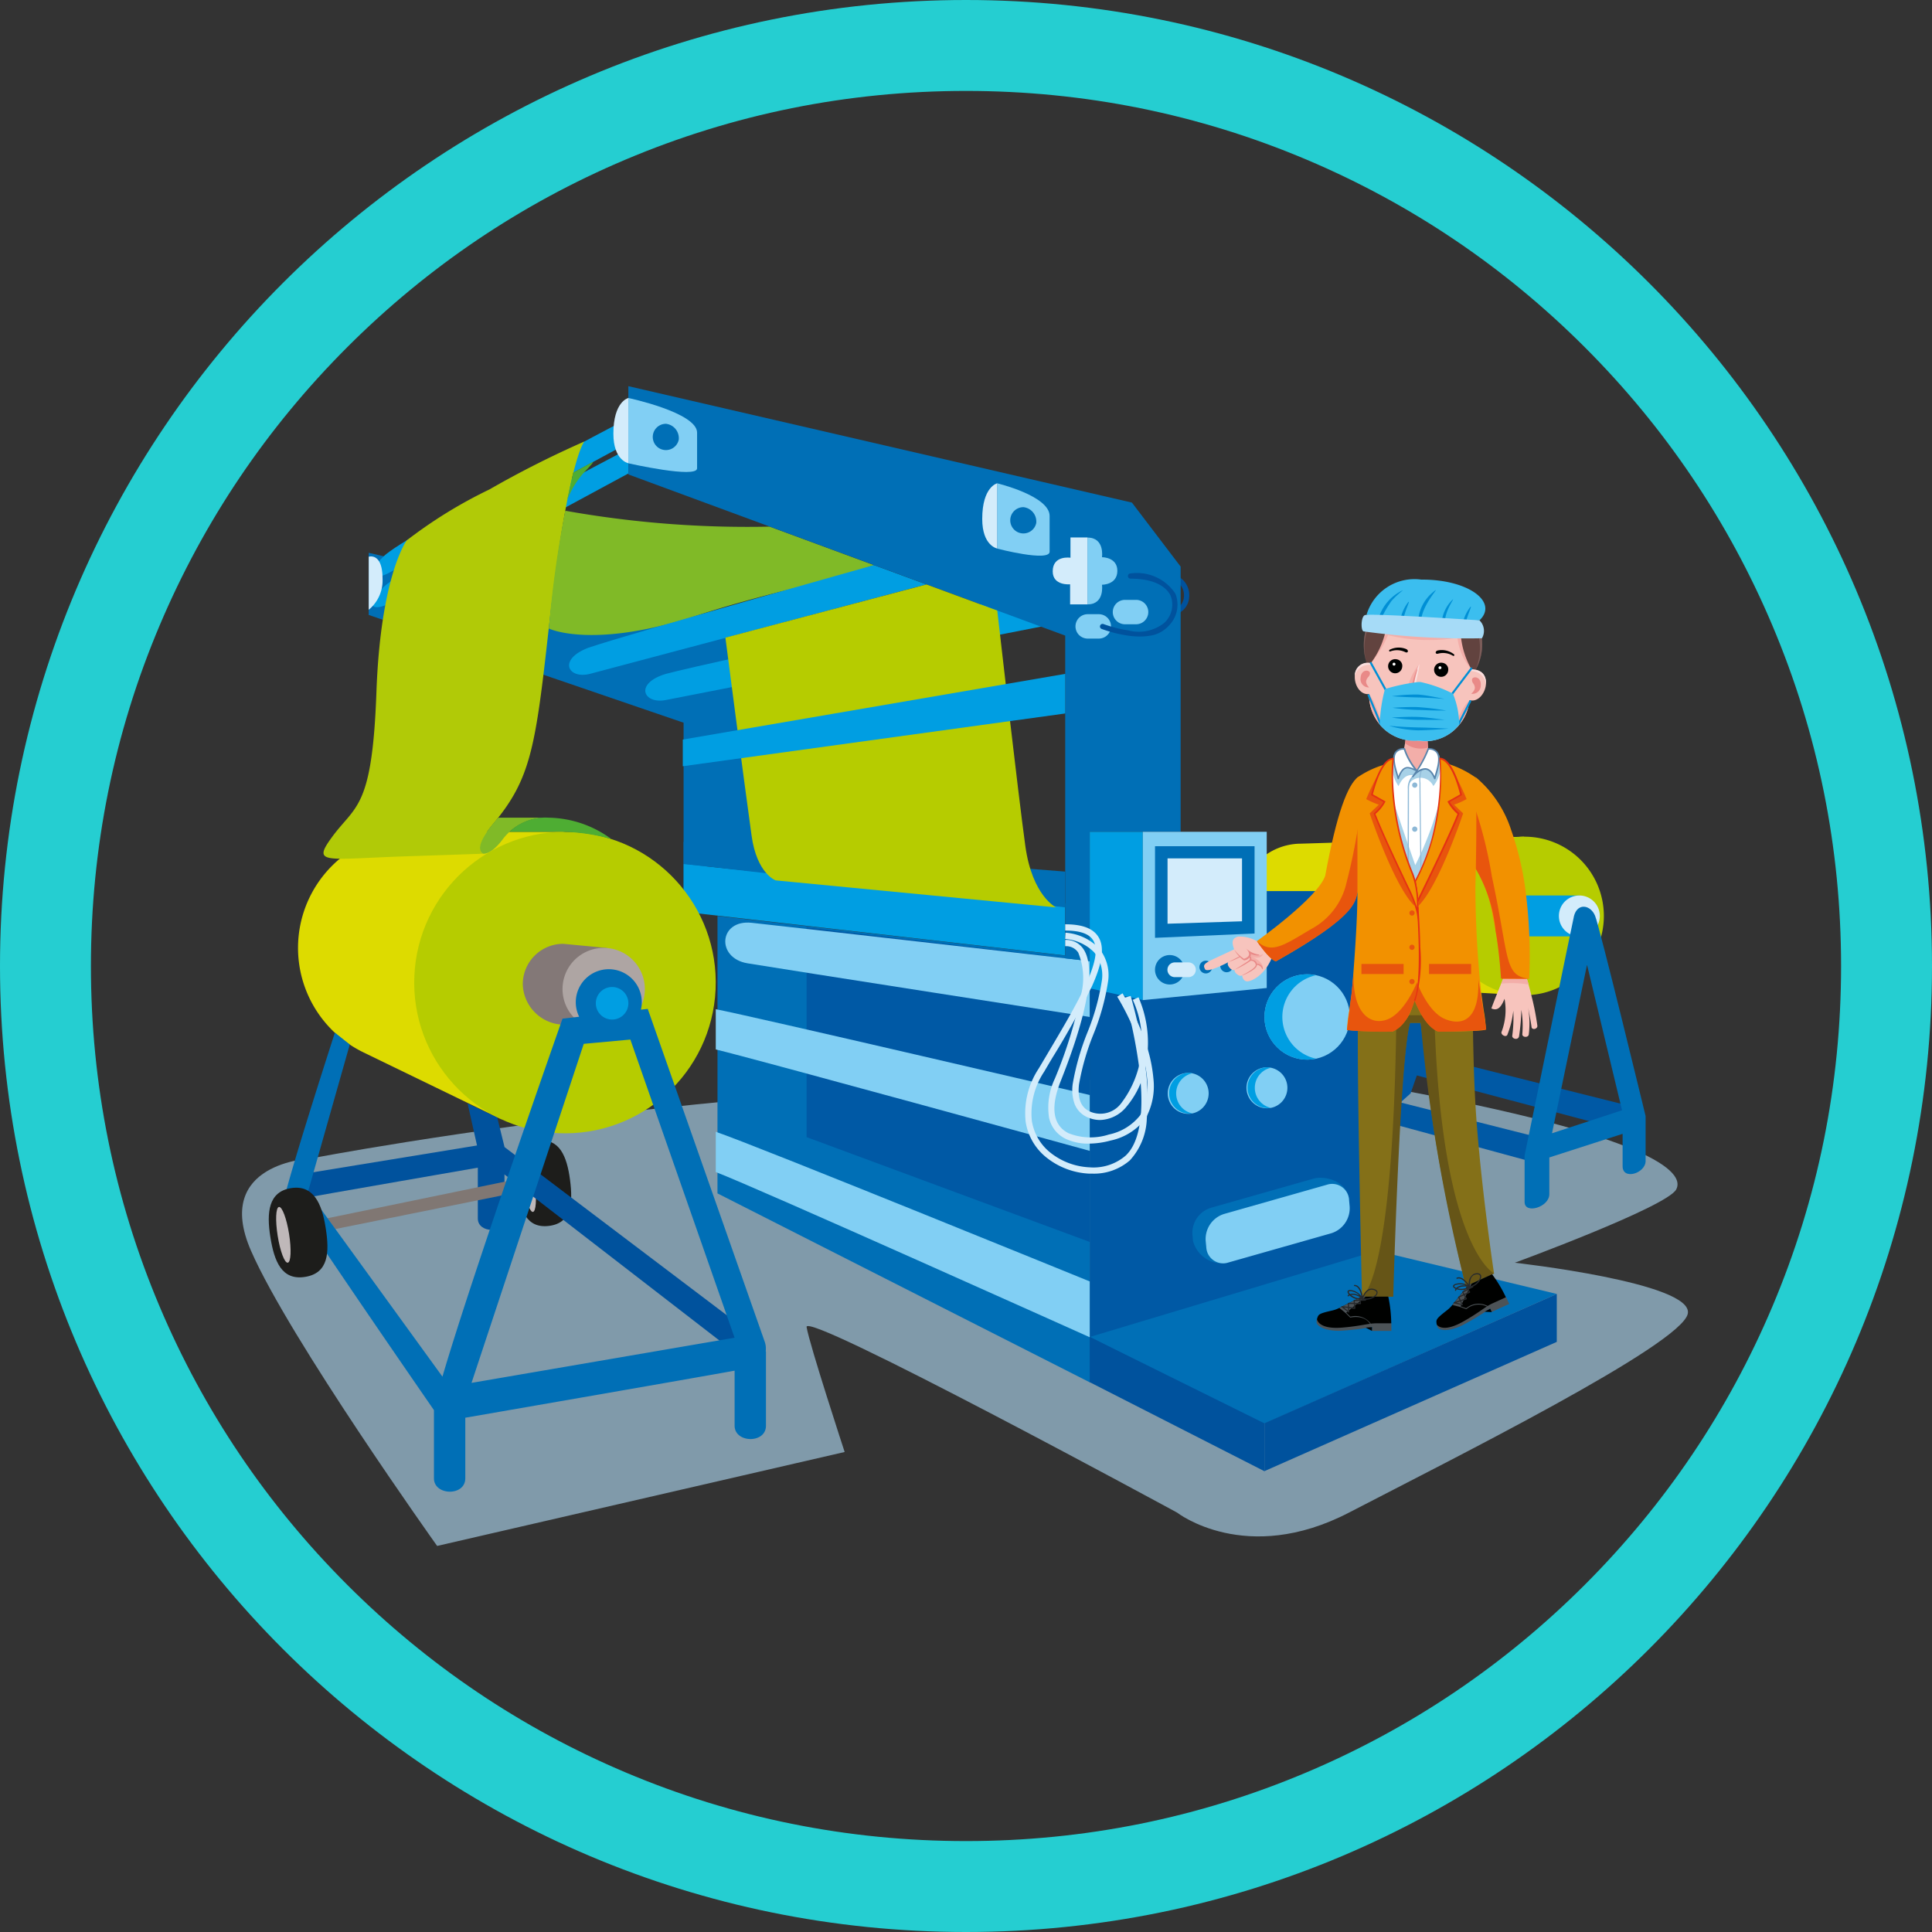 <svg xmlns="http://www.w3.org/2000/svg" xmlns:xlink="http://www.w3.org/1999/xlink" width="85" height="85" viewBox="0 0 85 85">
  <rect x="0" y="0" width="85" height="85" fill="#333333" stroke="none"/>
  <defs>
    <clipPath id="clip-path">
      <path id="Trazado_107670" data-name="Trazado 107670" d="M5217.439,2357.676a.028.028,0,0,1-.017,0l-.361-.086a.027.027,0,0,1-.02-.024.026.026,0,0,1,.018-.025l.247-.08-.064-.131a.024.024,0,0,1,0-.02.026.026,0,0,1,.014-.014l.213-.1-.049-.087a.024.024,0,0,1,0-.02.023.023,0,0,1,.012-.015l.2-.107-.044-.068a.029.029,0,0,1,0-.025.027.027,0,0,1,.021-.014l.274-.021a.025.025,0,0,1,.026.018.026.026,0,0,1-.013.03l-.189.1.062.1a.025.025,0,0,1,0,.021.03.03,0,0,1-.014.016l-.217.1.086.153a.027.027,0,0,1,0,.007.026.026,0,0,1-.013.034h0l-.235.077.07.144,0,.006a.026.026,0,0,1-.013.034Zm-.278-.114.22.053-.052-.107Zm.194-.117.213-.07-.075-.135-.194.089Zm.121-.338.038.068.194-.089-.048-.075Zm.179-.2.023.036.083-.044Z" transform="translate(-5217.042 -2356.838)" fill="#272a2d"/>
    </clipPath>
    <clipPath id="clip-path-2">
      <path id="Trazado_107679" data-name="Trazado 107679" d="M5200.867,2359.116a.024.024,0,0,1-.015-.006l-.291-.231a.026.026,0,0,1,.019-.046l.257.03,0-.146a.027.027,0,0,1,.008-.019.025.025,0,0,1,.019-.008h.234l-.008-.1a.026.026,0,0,1,.007-.019.025.025,0,0,1,.018-.009l.229-.012-.011-.081a.025.025,0,0,1,.01-.024.026.026,0,0,1,.025,0l.256.1a.026.026,0,0,1,.017.028.027.027,0,0,1-.024.022l-.214.011.016.114a.022.022,0,0,1-.006.02.025.025,0,0,1-.02.009h-.238l.014.175a.021.021,0,0,1,0,.008.026.026,0,0,1-.025.026h0l-.247-.029,0,.161v.007a.027.027,0,0,1-.026.026Zm-.2-.22.177.14,0-.12Zm.225-.026.223.027-.012-.154h-.214Zm.252-.257.006.078h.214l-.012-.089Zm.246-.107.006.042.095,0Z" transform="translate(-5200.551 -2358.441)" fill="#272a2d"/>
    </clipPath>
  </defs>
  <g id="Grupo_1052718" data-name="Grupo 1052718" transform="translate(-1210 -3684)">
    <g id="Grupo_1043289" data-name="Grupo 1043289" transform="translate(1220.649 3700.992)">
      <path id="Trazado_107551" data-name="Trazado 107551" d="M5042.167,2329.954s-4.334.175-2.634,4.062,8.188,12.985,8.188,12.985l17.929-4.133s-1.552-4.737-1.674-5.495,16.3,8.161,16.3,8.161,3.02,2.357,7.563,0,14.63-7.39,14.906-8.752-7.611-2.241-7.611-2.241,6.678-2.45,7.1-3.222-1.146-2.381-12.637-4.473C5066.941,2325.135,5042.167,2329.954,5042.167,2329.954Z" transform="translate(-5039.138 -2295.978)" fill="#809aaa"/>
      <path id="Trazado_107552" data-name="Trazado 107552" d="M5219.89,2326.174l-10.133-2.687.736-.812,9.707,2.432Z" transform="translate(-5158.637 -2293.314)" fill="#0059a5"/>
      <path id="Trazado_107553" data-name="Trazado 107553" d="M5210.194,2331.672l-7.658-2.084.736-.812,7.231,1.829Z" transform="translate(-5153.58 -2297.587)" fill="#0059a5"/>
      <path id="Trazado_107554" data-name="Trazado 107554" d="M5188.633,2297.278c-2.788-.606-2.955-1.749-2.955-3.458a2.686,2.686,0,0,1,2.686-2.686l9.836-.308s-2.814.6-3.044,3.18,2.692,3.777,2.692,3.777Z" transform="translate(-5141.772 -2271.008)" fill="#dddb00"/>
      <path id="Trazado_107555" data-name="Trazado 107555" d="M5222.807,2294.314a3.487,3.487,0,1,1-3.487-3.487A3.487,3.487,0,0,1,5222.807,2294.314Z" transform="translate(-5162.893 -2271.008)" fill="#b6cc00"/>
      <path id="Trazado_107556" data-name="Trazado 107556" d="M5225.653,2301.264a.9.9,0,0,1,0-1.8h2.326v1.8Z" transform="translate(-5169.141 -2277.059)" fill="#009ee2"/>
      <g id="Grupo_70592" data-name="Grupo 70592" transform="translate(1.175 0)">
        <path id="Trazado_107557" data-name="Trazado 107557" d="M5163.61,2320.427l12.662-3.968v-7.435l1.457-1.308,1.026-2.951v-5.949H5163.61Z" transform="translate(-5127.492 -2276.604)" fill="#0059a5"/>
        <path id="Trazado_107558" data-name="Trazado 107558" d="M5125.328,2322.984l-16.377-8.312v-12.206l16.377,1.865Z" transform="translate(-5089.209 -2279.16)" fill="#006fb6"/>
        <path id="Trazado_107559" data-name="Trazado 107559" d="M5134.494,2317.987l-12.456-4.612v-9.227l12.456,1.484Z" transform="translate(-5098.375 -2280.338)" fill="#0059a5"/>
        <path id="Trazado_107560" data-name="Trazado 107560" d="M5126.13,2307.594s-13.488-2.1-15.052-2.36c-1.4-.23-1.265-1.935.177-1.783s14.876,1.686,14.876,1.686Z" transform="translate(-5090.012 -2279.844)" fill="#81cff4"/>
        <path id="Trazado_107561" data-name="Trazado 107561" d="M5108.7,2316.161v1.771c1.6.378,16.452,4.461,16.452,4.461v-2.457S5110.217,2316.449,5108.7,2316.161Z" transform="translate(-5089.033 -2288.752)" fill="#81cff4"/>
        <path id="Trazado_107562" data-name="Trazado 107562" d="M5108.7,2334.161v1.772c1.72.647,16.452,7.267,16.452,7.267v-2.456S5110.36,2334.717,5108.7,2334.161Z" transform="translate(-5089.033 -2301.359)" fill="#81cff4"/>
        <path id="Trazado_107563" data-name="Trazado 107563" d="M5073.34,2252.749l-15.6-3.606v2.734l13.854,4.741v7.34l.436-1.013h2.814v-8.215Z" transform="translate(-5053.343 -2241.814)" fill="#006fb6"/>
        <path id="Trazado_107564" data-name="Trazado 107564" d="M5069.515,2229.385s-9.781,5.121-10.762,6.071-.356,1.08.3.693,10.465-5.682,10.465-5.682Z" transform="translate(-5053.694 -2227.976)" fill="#009ee2"/>
        <path id="Trazado_107565" data-name="Trazado 107565" d="M5069.515,2233.88s-9.781,5.12-10.762,6.071-.356,1.08.3.693,10.465-5.683,10.465-5.683Z" transform="translate(-5053.694 -2231.124)" fill="#009ee2"/>
        <path id="Trazado_107566" data-name="Trazado 107566" d="M5120.771,2298.868v-2.288l-16.788-1.734v2.1Z" transform="translate(-5085.73 -2273.824)" fill="#009ee2"/>
        <path id="Trazado_107567" data-name="Trazado 107567" d="M5120.771,2294.469v-1.575l-16.788-1.308v.965Z" transform="translate(-5085.73 -2271.54)" fill="#006fb6"/>
        <path id="Trazado_107568" data-name="Trazado 107568" d="M5073.759,2336.847v2.912c0,.652,1.173.678,1.173,0s0-2.2,0-2.2l-.007-.852Z" transform="translate(-5064.561 -2303.142)" fill="#00529d"/>
        <path id="Trazado_107569" data-name="Trazado 107569" d="M5052.022,2343.386l8.43-1.7-.594-.462-8.181,1.687Z" transform="translate(-5049.096 -2306.305)" fill="#807773"/>
        <g id="Grupo_70578" data-name="Grupo 70578" transform="translate(10.872 33.186)">
          <path id="Trazado_107570" data-name="Trazado 107570" d="M5081.73,2337.175c.135,1.034.063,1.9-.923,2.024s-1.278-.686-1.413-1.719-.026-1.9.924-2.025S5081.595,2336.141,5081.73,2337.175Z" transform="translate(-5079.347 -2335.443)" fill="#1d1d1b"/>
          <path id="Trazado_107571" data-name="Trazado 107571" d="M5080.915,2339.222c.085.649.046,1.19-.087,1.207s-.309-.495-.394-1.144-.045-1.189.087-1.207S5080.83,2338.573,5080.915,2339.222Z" transform="translate(-5080.077 -2337.288)" fill="#bfb8b9"/>
        </g>
        <path id="Trazado_107572" data-name="Trazado 107572" d="M5067.393,2340.363l-.487,1.008-11.176-8.634s-8.152,1.417-8.207,1.435l-.423-1,7.953-1.3-.413-1.844,1.3.6.324,1.315Z" transform="translate(-5045.89 -2298.468)" fill="#00529d"/>
        <path id="Trazado_107573" data-name="Trazado 107573" d="M5050.193,2299.789a5.109,5.109,0,0,1,2.284-9.68h6.634s-5.354,1.134-5.791,6.049,3.1,6.651,3.1,6.651Z" transform="translate(-5046.078 -2270.506)" fill="#dddb00"/>
        <circle id="Elipse_4484" data-name="Elipse 4484" cx="6.633" cy="6.633" r="6.633" transform="translate(6.106 32.562) rotate(-87.403)" fill="#b6cc00"/>
        <path id="Trazado_107574" data-name="Trazado 107574" d="M5084.048,2306.739l-1.9-.18a1.779,1.779,0,0,0-1.779,1.779,1.833,1.833,0,0,0,1.779,1.779l1.777.243s.894-.081.894-1.7C5084.822,2306.833,5084.048,2306.739,5084.048,2306.739Z" transform="translate(-5069.193 -2282.027)" fill="#837877"/>
        <path id="Trazado_107575" data-name="Trazado 107575" d="M5089.82,2308.971a1.811,1.811,0,1,1-1.811-1.811A1.811,1.811,0,0,1,5089.82,2308.971Z" transform="translate(-5073.273 -2282.448)" fill="#aea5a3"/>
        <path id="Trazado_107576" data-name="Trazado 107576" d="M5066.717,2327.112a.912.912,0,0,0-.04-.42l-5.149-14.651-.3.034a1.435,1.435,0,0,0,.038-.326,1.452,1.452,0,1,0-2.756.637l-.731.083s-4,11.349-5.283,15.752l-5.91-8.15,1.833-6.464-.655-.521s-1.56,4.808-2.142,6.953c.123.429,6.5,9.655,6.5,9.655v3c0,.767,1.379.8,1.379,0v-2.666s9.476-1.641,11.849-2.07v2.421c0,.766,1.379.8,1.379,0v-3.273Zm-12.942,1.383,4.938-14.916,2.05-.189,4.585,13.118Z" transform="translate(-5044.854 -2284.646)" fill="#006fb6"/>
        <g id="Grupo_70579" data-name="Grupo 70579" transform="translate(0 35.262)">
          <path id="Trazado_107577" data-name="Trazado 107577" d="M5045.566,2344.15c.172,1.078.122,1.982-.907,2.146s-1.358-.68-1.529-1.759-.083-1.988.909-2.146S5045.4,2343.072,5045.566,2344.15Z" transform="translate(-5043.06 -2342.372)" fill="#1d1d1b"/>
          <path id="Trazado_107578" data-name="Trazado 107578" d="M5044.717,2346.386c.107.677.083,1.244-.057,1.266s-.338-.509-.445-1.186-.082-1.244.057-1.266S5044.609,2345.709,5044.717,2346.386Z" transform="translate(-5043.823 -2344.353)" fill="#bfb8b9"/>
        </g>
        <path id="Trazado_107579" data-name="Trazado 107579" d="M5092.518,2313.619a.716.716,0,1,1-.716-.716A.716.716,0,0,1,5092.518,2313.619Z" transform="translate(-5076.696 -2286.471)" fill="#009ee2"/>
        <path id="Trazado_107580" data-name="Trazado 107580" d="M5062.576,2232.8a43.9,43.9,0,0,0-4.184,2.113,20.49,20.49,0,0,0-3.632,2.239s-1.149,1.531-1.333,6.681-.914,4.953-1.946,6.36c-.909,1.238-.331.975,3.233.858s3.4-.117,3.4-.117-.473-.207.458-1.32c1.643-1.965,1.855-3.357,2.436-8.586C5061.841,2233.581,5062.576,2232.8,5062.576,2232.8Z" transform="translate(-5048.69 -2230.368)" fill="#b1ca07"/>
        <path id="Trazado_107581" data-name="Trazado 107581" d="M5074.212,2289.621s.343.071.872-.642a2.4,2.4,0,0,1,2-.943h-2.2S5073.685,2289.3,5074.212,2289.621Z" transform="translate(-5064.784 -2269.054)" fill="#80ba27"/>
        <path id="Trazado_107582" data-name="Trazado 107582" d="M5080.11,2288.035a4.772,4.772,0,0,1,2.774.941,8.7,8.7,0,0,0-2.611-.32H5078.4A2.3,2.3,0,0,1,5080.11,2288.035Z" transform="translate(-5067.81 -2269.053)" fill="#4ead33"/>
        <g id="Grupo_70580" data-name="Grupo 70580" transform="translate(36.119 38.037)">
          <path id="Trazado_107583" data-name="Trazado 107583" d="M5163.61,2355.427l12.627-3.793,7.923,1.9-12.963,5.752Z" transform="translate(-5163.61 -2351.634)" fill="#006fb6"/>
          <path id="Trazado_107584" data-name="Trazado 107584" d="M5171.3,2370.2l-7.688-3.918v-1.994l7.688,3.806Z" transform="translate(-5163.61 -2360.5)" fill="#00529d"/>
          <path id="Trazado_107585" data-name="Trazado 107585" d="M5202.132,2360.089l-12.861,5.686v-2.106l12.861-5.686Z" transform="translate(-5181.583 -2356.081)" fill="#00529d"/>
        </g>
        <path id="Trazado_107586" data-name="Trazado 107586" d="M5170.435,2253.1a3.987,3.987,0,0,1-.686-.059.115.115,0,0,1,.042-.226h0a2.619,2.619,0,0,0,1.645-.189.619.619,0,0,0,.25-.469.713.713,0,0,0-.2-.569,2.183,2.183,0,0,0-1.084-.533,4.917,4.917,0,0,0-1.062-.137.115.115,0,1,1,0-.23,5.193,5.193,0,0,1,1.116.144,2.368,2.368,0,0,1,1.2.6.944.944,0,0,1,.261.743.852.852,0,0,1-.339.633A1.94,1.94,0,0,1,5170.435,2253.1Z" transform="translate(-5131.422 -2242.896)" fill="#00529d"/>
        <path id="Trazado_107587" data-name="Trazado 107587" d="M5084.188,2248.147s1.947.95,6.654-.617c3.253-1.045,5.045-1.272,7.651-2.173l-4.589-1.693a45.585,45.585,0,0,1-8.995-.7A48.126,48.126,0,0,0,5084.188,2248.147Z" transform="translate(-5071.865 -2237.486)" fill="#80ba27"/>
        <path id="Trazado_107588" data-name="Trazado 107588" d="M5089.9,2236.215" transform="translate(-5075.866 -2232.759)" fill="#4ead33"/>
        <path id="Trazado_107589" data-name="Trazado 107589" d="M5086.905,2237.46a3.932,3.932,0,0,1,.749-1.208c.493-.509.37-.443.37-.443l-.861.465S5086.948,2237.235,5086.905,2237.46Z" transform="translate(-5073.769 -2232.473)" fill="#4ead33"/>
        <path id="Trazado_107590" data-name="Trazado 107590" d="M5115.894,2256.265v-1.552s-14.676,3.137-16.638,3.657c-1.41.427-.988,1.345,0,1.151Z" transform="translate(-5081.784 -2245.715)" fill="#009ee2"/>
        <path id="Trazado_107591" data-name="Trazado 107591" d="M5102.886,2251.8l-2.307-.851s-10.635,2.984-12.558,3.633c-1.378.52-.9,1.407.077,1.148Z" transform="translate(-5073.951 -2243.079)" fill="#009ee2"/>
        <g id="Grupo_70583" data-name="Grupo 70583" transform="translate(4.399)">
          <path id="Trazado_107592" data-name="Trazado 107592" d="M5118.019,2229.8l-22.155-5.122v3.883l19.22,7.091v14.2l1.078.122v-5.69h4v-11.668Z" transform="translate(-5084.442 -2224.68)" fill="#006fb6"/>
          <path id="Trazado_107593" data-name="Trazado 107593" d="M5095.864,2226.41v2.873s3.024.685,3.024.221v-1.569C5098.888,2227.051,5095.864,2226.41,5095.864,2226.41Z" transform="translate(-5084.442 -2225.892)" fill="#81cff4"/>
          <path id="Trazado_107594" data-name="Trazado 107594" d="M5100.615,2230.908a.578.578,0,1,1-.558-.7A.637.637,0,0,1,5100.615,2230.908Z" transform="translate(-5086.976 -2228.554)" fill="#006fb6"/>
          <path id="Trazado_107595" data-name="Trazado 107595" d="M5094.323,2226.41s-.66.143-.66,1.569c0,1.184.66,1.3.66,1.3Z" transform="translate(-5082.9 -2225.892)" fill="#d3ecfb"/>
          <path id="Trazado_107596" data-name="Trazado 107596" d="M5057.742,2249.7s.607-.2.607.959a1.666,1.666,0,0,1-.607,1.374Z" transform="translate(-5057.742 -2242.198)" fill="#d3ecfb"/>
          <g id="Grupo_70581" data-name="Grupo 70581" transform="translate(26.992 4.272)">
            <path id="Trazado_107597" data-name="Trazado 107597" d="M5150.03,2238.94v2.873s2.305.6,2.305.133v-1.569C5152.335,2239.492,5150.03,2238.94,5150.03,2238.94Z" transform="translate(-5149.371 -2238.94)" fill="#81cff4"/>
            <path id="Trazado_107598" data-name="Trazado 107598" d="M5153.106,2243.146a.578.578,0,1,1-.558-.7A.637.637,0,0,1,5153.106,2243.146Z" transform="translate(-5150.731 -2241.397)" fill="#006fb6"/>
            <path id="Trazado_107599" data-name="Trazado 107599" d="M5148.489,2238.94s-.659.143-.659,1.568c0,1.184.659,1.3.659,1.3Z" transform="translate(-5147.831 -2238.94)" fill="#d3ecfb"/>
          </g>
          <g id="Grupo_70582" data-name="Grupo 70582" transform="translate(31.623 6.659)">
            <path id="Trazado_107600" data-name="Trazado 107600" d="M5163.924,2247.768s.129-.864-.637-.864v2.939c.766,0,.637-.864.637-.864s.671.009.676-.606S5163.924,2247.768,5163.924,2247.768Z" transform="translate(-5163.287 -2246.904)" fill="#81cff4"/>
            <path id="Trazado_107601" data-name="Trazado 107601" d="M5167.67,2251.792v0Z" transform="translate(-5166.357 -2250.323)" fill="#009ee2"/>
          </g>
          <path id="Trazado_107602" data-name="Trazado 107602" d="M5159.71,2246.9h-.749v.892s-.781-.124-.781.6c0,.645.765.569.765.569v.883h.765Z" transform="translate(-5128.088 -2240.246)" fill="#d3ecfb"/>
          <path id="Trazado_107603" data-name="Trazado 107603" d="M5163.088,2258.7a.537.537,0,0,1-.536.536h-.491a.536.536,0,0,1-.536-.536h0a.537.537,0,0,1,.536-.537h.491a.537.537,0,0,1,.536.537Z" transform="translate(-5130.431 -2248.133)" fill="#81cff4"/>
          <path id="Trazado_107604" data-name="Trazado 107604" d="M5168.561,2256.6a.537.537,0,0,1-.536.537h-.491a.536.536,0,0,1-.535-.537h0a.536.536,0,0,1,.535-.536h.491a.536.536,0,0,1,.536.536Z" transform="translate(-5134.264 -2246.664)" fill="#81cff4"/>
          <path id="Trazado_107605" data-name="Trazado 107605" d="M5166.863,2254.948a3.805,3.805,0,0,1-.548-.042,5.77,5.77,0,0,1-1.146-.294.115.115,0,0,1,.083-.214,5.655,5.655,0,0,0,1.1.281,1.8,1.8,0,0,0,1.59-.341,1.093,1.093,0,0,0,.271-1.177c-.1-.228-.484-.758-1.766-.758a.115.115,0,0,1,0-.23,2.024,2.024,0,0,1,1.975.893,1.314,1.314,0,0,1-.307,1.422,1.364,1.364,0,0,1-.833.427A2.6,2.6,0,0,1,5166.863,2254.948Z" transform="translate(-5132.931 -2243.936)" fill="#00529d"/>
        </g>
        <path id="Trazado_107606" data-name="Trazado 107606" d="M5123.309,2265.308c-.3-2.151-1.237-10.368-1.237-10.368l-3.114-1.149-8.846,2.34s.8,6.189,1.152,8.714c.232,1.674,1.058,1.965,1.058,1.965l12.336,1.188S5123.615,2267.5,5123.309,2265.308Z" transform="translate(-5090.021 -2245.069)" fill="#b6cc00"/>
        <path id="Trazado_107607" data-name="Trazado 107607" d="M5120.682,2268.66v-1.743l-16.826,2.891v1.173Z" transform="translate(-5085.64 -2254.262)" fill="#009ee2"/>
        <g id="Grupo_70584" data-name="Grupo 70584" transform="translate(36.119 19.603)">
          <path id="Trazado_107608" data-name="Trazado 107608" d="M5165.947,2297.514l-2.336-.518v-6.887h2.336Z" transform="translate(-5163.61 -2290.109)" fill="#009ee2"/>
          <path id="Trazado_107609" data-name="Trazado 107609" d="M5176.86,2296.982l-5.452.532v-7.405h5.452Z" transform="translate(-5169.072 -2290.109)" fill="#81cff4"/>
          <path id="Trazado_107610" data-name="Trazado 107610" d="M5177.578,2296.07l-4.38.191v-4.031h4.38Z" transform="translate(-5170.325 -2291.595)" fill="#006fb6"/>
          <path id="Trazado_107611" data-name="Trazado 107611" d="M5178.315,2296.787l-3.277.107v-2.874h3.277Z" transform="translate(-5171.614 -2292.849)" fill="#d3ecfb"/>
          <circle id="Elipse_4485" data-name="Elipse 4485" cx="0.648" cy="0.648" r="0.648" transform="translate(2.872 5.423)" fill="#006fb6"/>
          <path id="Trazado_107612" data-name="Trazado 107612" d="M5180.285,2309.319a.28.28,0,1,1-.28-.281A.28.28,0,0,1,5180.285,2309.319Z" transform="translate(-5174.897 -2303.366)" fill="#006fb6"/>
          <path id="Trazado_107613" data-name="Trazado 107613" d="M5183.343,2309.139a.281.281,0,1,1-.28-.28A.281.281,0,0,1,5183.343,2309.139Z" transform="translate(-5177.038 -2303.241)" fill="#006fb6"/>
          <path id="Trazado_107614" data-name="Trazado 107614" d="M5186.249,2308.958a.281.281,0,1,1-.28-.281A.281.281,0,0,1,5186.249,2308.958Z" transform="translate(-5179.073 -2303.114)" fill="#006fb6"/>
          <path id="Trazado_107615" data-name="Trazado 107615" d="M5176.282,2309.614a.324.324,0,0,1-.324.324h-.6a.324.324,0,0,1-.325-.324h0a.324.324,0,0,1,.325-.324h.6a.324.324,0,0,1,.324.324Z" transform="translate(-5171.614 -2303.543)" fill="#d3ecfb"/>
        </g>
        <path id="Trazado_107616" data-name="Trazado 107616" d="M5159.284,2314.951a2.285,2.285,0,0,1-1.009-.209,1.339,1.339,0,0,1-.733-.924,2.963,2.963,0,0,1,.25-1.716,19.913,19.913,0,0,0,1.12-3.571,2.949,2.949,0,0,0-.089-1.987.637.637,0,0,0-.571-.279v-.275a.907.907,0,0,1,.8.4c.687,1.013-.167,3.721-1,5.815-.462,1.156-.341,1.948.349,2.29a2.63,2.63,0,0,0,1.772.056,2.358,2.358,0,0,0,1.377-.847,2.65,2.65,0,0,0,.31-1.566,6.466,6.466,0,0,0-.393-1.714,11.334,11.334,0,0,0-.927-1.938l.233-.147a11.371,11.371,0,0,1,.952,1.987,6.74,6.74,0,0,1,.41,1.79,2.922,2.922,0,0,1-.348,1.73,2.592,2.592,0,0,1-1.542.971A3.689,3.689,0,0,1,5159.284,2314.951Z" transform="translate(-5123.211 -2281.629)" fill="#d3ecfb"/>
        <path id="Trazado_107617" data-name="Trazado 107617" d="M5161.53,2313.16a1.351,1.351,0,0,1-.5-.1,1.056,1.056,0,0,1-.616-.6,1.866,1.866,0,0,1-.083-.9,11.145,11.145,0,0,1,.639-2.238,10.146,10.146,0,0,0,.645-2.321,1.592,1.592,0,0,0-.347-1.224,2.015,2.015,0,0,0-1.271-.582l.014-.276a2.276,2.276,0,0,1,1.464.675,1.861,1.861,0,0,1,.416,1.427,10.345,10.345,0,0,1-.661,2.393,10.9,10.9,0,0,0-.624,2.176c-.073.656.094,1.042.526,1.216a1.143,1.143,0,0,0,1.319-.37,4.455,4.455,0,0,0,.521-4.562l.252-.113a5.01,5.01,0,0,1,.361,2.736,3.94,3.94,0,0,1-.935,2.13A1.554,1.554,0,0,1,5161.53,2313.16Z" transform="translate(-5124.958 -2280.876)" fill="#d3ecfb"/>
        <path id="Trazado_107618" data-name="Trazado 107618" d="M5157.072,2314.659c-.048,0-.1,0-.146,0a3.259,3.259,0,0,1-1.864-.7,2.5,2.5,0,0,1-.928-1.592,3.56,3.56,0,0,1,.573-2.327l.367-.618c1.34-2.259,2.5-4.209,2.041-5.011-.171-.3-.576-.446-1.239-.446v-.276c.771,0,1.254.191,1.479.586.251.441.155,1.119-.3,2.135a34.905,34.905,0,0,1-1.744,3.153q-.18.3-.365.618a3.293,3.293,0,0,0-.539,2.146,2.23,2.23,0,0,0,.828,1.418,2.981,2.981,0,0,0,1.705.636,2.169,2.169,0,0,0,1.59-.51c.453-.415.92-1.446.583-4a21.527,21.527,0,0,0-.621-2.951l.264-.079a21.806,21.806,0,0,1,.631,2.994,10.374,10.374,0,0,1,.079,2.4,2.838,2.838,0,0,1-.748,1.842A2.4,2.4,0,0,1,5157.072,2314.659Z" transform="translate(-5120.835 -2280.016)" fill="#d3ecfb"/>
        <g id="Grupo_70586" data-name="Grupo 70586" transform="translate(43.782 25.847)">
          <circle id="Elipse_4486" data-name="Elipse 4486" cx="1.878" cy="1.878" r="1.878" transform="matrix(1, -0.014, 0.014, 1, 0, 0.051)" fill="#81cff4"/>
          <g id="Grupo_70585" data-name="Grupo 70585" transform="translate(0.025 0.025)">
            <path id="Trazado_107619" data-name="Trazado 107619" d="M5190.058,2312.91a1.878,1.878,0,0,1,1.485-1.837,1.9,1.9,0,0,0-.394-.042,1.878,1.878,0,1,0,.394,3.714A1.878,1.878,0,0,1,5190.058,2312.91Z" transform="translate(-5189.271 -2311.031)" fill="#009ee2"/>
          </g>
        </g>
        <g id="Grupo_70588" data-name="Grupo 70588" transform="translate(43.003 29.963)">
          <path id="Trazado_107620" data-name="Trazado 107620" d="M5188.4,2325.589a.9.9,0,1,1-.9-.9A.9.9,0,0,1,5188.4,2325.589Z" transform="translate(-5186.587 -2324.685)" fill="#81cff4"/>
          <g id="Grupo_70587" data-name="Grupo 70587">
            <path id="Trazado_107621" data-name="Trazado 107621" d="M5186.967,2325.589a.9.9,0,0,1,.715-.884.87.87,0,0,0-.189-.02.9.9,0,1,0,.189,1.788A.9.9,0,0,1,5186.967,2325.589Z" transform="translate(-5186.587 -2324.685)" fill="#009ee2"/>
          </g>
        </g>
        <g id="Grupo_70590" data-name="Grupo 70590" transform="translate(39.543 30.208)">
          <path id="Trazado_107622" data-name="Trazado 107622" d="M5176.847,2326.407a.9.9,0,1,1-.9-.9A.9.9,0,0,1,5176.847,2326.407Z" transform="translate(-5175.038 -2325.503)" fill="#81cff4"/>
          <g id="Grupo_70589" data-name="Grupo 70589">
            <path id="Trazado_107623" data-name="Trazado 107623" d="M5175.417,2326.407a.905.905,0,0,1,.715-.885.947.947,0,0,0-.189-.02.9.9,0,1,0,.189,1.789A.905.905,0,0,1,5175.417,2326.407Z" transform="translate(-5175.038 -2325.503)" fill="#009ee2"/>
          </g>
        </g>
        <g id="Grupo_70591" data-name="Grupo 70591" transform="translate(40.634 34.824)">
          <path id="Trazado_107624" data-name="Trazado 107624" d="M5185.019,2341.9a1.155,1.155,0,0,1-.8,1.18l-4.084,1.593a1.332,1.332,0,0,1-1.425-.98l-.026-.278a1.155,1.155,0,0,1,.8-1.18l4.532-1.288c.491-.139,1.5.1,1.559.946Z" transform="translate(-5178.68 -2340.909)" fill="#006fb6"/>
          <path id="Trazado_107625" data-name="Trazado 107625" d="M5186.963,2342.811a1.156,1.156,0,0,1-.8,1.179l-4.532,1.288a.744.744,0,0,1-.976-.675l-.026-.278a1.155,1.155,0,0,1,.8-1.179l4.532-1.288a.744.744,0,0,1,.977.675Z" transform="translate(-5180.042 -2341.55)" fill="#81cff4"/>
        </g>
      </g>
      <path id="Trazado_107626" data-name="Trazado 107626" d="M5234.313,2300.365a.9.9,0,1,1-.9-.9A.9.9,0,0,1,5234.313,2300.365Z" transform="translate(-5174.577 -2277.059)" fill="#d3ecfb"/>
      <path id="Trazado_107627" data-name="Trazado 107627" d="M5230.571,2301.508c-.2-.481-.765-.576-.924,0-.033.121-2.176,10.546-2.176,10.546v2.05c0,.547,1.088.227,1.088-.346v-1.616l3.224-1.039v1.427c0,.624,1.012.312,1.012-.233v-1.974S5230.774,2301.989,5230.571,2301.508Zm-1.894,9.57,1.541-7.411,1.54,6.4Z" transform="translate(-5171.044 -2278.211)" fill="#006fb6"/>
      <g id="Grupo_70653" data-name="Grupo 70653" transform="translate(42.329 8.509)">
        <g id="Grupo_70650" data-name="Grupo 70650" transform="translate(0 0.396)">
          <g id="Grupo_70596" data-name="Grupo 70596" transform="translate(0 15.294)">
            <g id="Grupo_70595" data-name="Grupo 70595">
              <g id="Grupo_70594" data-name="Grupo 70594">
                <g id="Grupo_70593" data-name="Grupo 70593">
                  <path id="Trazado_107628" data-name="Trazado 107628" d="M5182.734,2305.661l0,0a1.549,1.549,0,0,0-.825-.2c-.249.071-.3.215-.176.561-1.247.6-1.432.6-1.274.881.113.169,1.014-.312,1.014-.312s-.075.081.058.24.224.087.224.087-.037.1.13.217c.138.1.2.027.2.027s.013.216.179.265.785-.226,1.11-.991Z" transform="translate(-5180.415 -2305.447)" fill="#f7c4bd"/>
                  <path id="Trazado_107629" data-name="Trazado 107629" d="M5187.618,2308.527s.094-.274-.443-.516c.291.092.437-.055.448-.111s-.069.079-.317.013-.262-.113-.262-.113a.155.155,0,0,1-.02.193.213.213,0,0,1,.068.142.228.228,0,0,1,.239.2C5187.534,2308.284,5187.618,2308.527,5187.618,2308.527Z" transform="translate(-5185.044 -2307.095)" fill="#f3aea9"/>
                  <path id="Trazado_107630" data-name="Trazado 107630" d="M5184.645,2307.675a1.625,1.625,0,0,1-.43-.414,1.272,1.272,0,0,0,.225.311c-.123.061-.485.247-.485.247a3.224,3.224,0,0,0,.513-.219.925.925,0,0,0,.179.145.368.368,0,0,0,.237-.121c.05.077,0,.11-.078.166s-.569.363-.569.363a3.78,3.78,0,0,0,.7-.39.2.2,0,0,1,.225.176c0,.165-.583.451-.583.451-.078.066.421-.158.564-.308a.241.241,0,0,0,.074-.14.266.266,0,0,1,.215.149c.027.057.041.065.044-.007a.244.244,0,0,0-.261-.188c-.025-.131-.111-.158-.248-.194a.161.161,0,0,0-.038-.133.148.148,0,0,0,.016-.111c.229.111.481.065.339.028a1.083,1.083,0,0,1-.559-.276C5185.028,2307.519,5184.781,2307.625,5184.645,2307.675Z" transform="translate(-5182.893 -2306.682)" fill="#e98a88"/>
                </g>
              </g>
            </g>
          </g>
          <g id="Grupo_70649" data-name="Grupo 70649" transform="translate(2.319)">
            <g id="Grupo_70604" data-name="Grupo 70604" transform="translate(4.307)">
              <g id="Grupo_70603" data-name="Grupo 70603">
                <g id="Grupo_70602" data-name="Grupo 70602">
                  <g id="Grupo_70600" data-name="Grupo 70600">
                    <path id="Trazado_107631" data-name="Trazado 107631" d="M5210.79,2276.594l-.968-.059s-.038.255-.078.43a5.308,5.308,0,0,0,.569.977l.5-.911C5210.8,2276.853,5210.79,2276.594,5210.79,2276.594Z" transform="translate(-5207.583 -2269.904)" fill="#f3aea9"/>
                    <path id="Trazado_107632" data-name="Trazado 107632" d="M5209.911,2276.676a1.133,1.133,0,0,0,1.009.193l-.018-.337-.961-.038Z" transform="translate(-5207.7 -2269.875)" fill="#e98a88"/>
                    <path id="Trazado_107633" data-name="Trazado 107633" d="M5207.662,2261.5a6.675,6.675,0,0,1-.485-1.836,3.758,3.758,0,0,1-1.622.221h-.021a3.765,3.765,0,0,1-1.582-.418,6.7,6.7,0,0,1-.706,1.762c-1.076-.124-.8,1.455-.083,1.359a1.994,1.994,0,0,0,2.079,2.052h.021a1.994,1.994,0,0,0,2.315-1.781C5208.278,2263.045,5208.746,2261.511,5207.662,2261.5Z" transform="translate(-5202.53 -2257.951)" fill="#f7c4bd"/>
                    <g id="Grupo_70597" data-name="Grupo 70597" transform="translate(0.257 3.609)">
                      <path id="Trazado_107634" data-name="Trazado 107634" d="M5203.8,2266.564c.009-.154-.388-.208-.413.2a.364.364,0,0,0,.375.423s-.171-.156-.123-.312S5203.792,2266.718,5203.8,2266.564Z" transform="translate(-5203.388 -2266.449)" fill="#e98a88"/>
                      <path id="Trazado_107635" data-name="Trazado 107635" d="M5219.66,2267.526c-.01.155.093.165.121.325s-.159.3-.159.3a.364.364,0,0,0,.423-.373C5220.07,2267.367,5219.669,2267.372,5219.66,2267.526Z" transform="translate(-5214.758 -2267.135)" fill="#e98a88"/>
                    </g>
                    <g id="Grupo_70598" data-name="Grupo 70598" transform="translate(0.633 1.34)">
                      <path id="Trazado_107636" data-name="Trazado 107636" d="M5204.925,2270.412a1.936,1.936,0,0,0-.282-.526,1.971,1.971,0,0,0,1.607,1.992C5205.274,2271.553,5205.2,2271.05,5204.925,2270.412Z" transform="translate(-5204.643 -2266.587)" fill="#f3aea9"/>
                      <path id="Trazado_107637" data-name="Trazado 107637" d="M5209.325,2261.087c-.2-1.076-.437-2.009-.437-2.009a5.633,5.633,0,0,0-1.633.029l-.027.012-.025-.015a5.631,5.631,0,0,0-1.617-.229s-.348.9-.679,1.94a4.936,4.936,0,0,0,.75-1.234,7.625,7.625,0,0,0,3.058.114A2.5,2.5,0,0,0,5209.325,2261.087Z" transform="translate(-5204.828 -2258.875)" fill="#f3aea9"/>
                      <path id="Trazado_107638" data-name="Trazado 107638" d="M5214.715,2271.277c-.349.6-.486,1.09-1.494,1.294a1.971,1.971,0,0,0,1.839-1.781A1.925,1.925,0,0,0,5214.715,2271.277Z" transform="translate(-5210.65 -2267.22)" fill="#f3aea9"/>
                    </g>
                    <g id="Grupo_70599" data-name="Grupo 70599" transform="translate(0.357)">
                      <path id="Trazado_107639" data-name="Trazado 107639" d="M5212.712,2254.422l.083.005.083.005Z" transform="translate(-5210.019 -2254.416)" fill="#511414"/>
                      <path id="Trazado_107640" data-name="Trazado 107640" d="M5208.42,2255.35a2.581,2.581,0,0,0-4.533,2.324l.187,0a3.65,3.65,0,0,0,.708-1.761,3.77,3.77,0,0,0,1.589.463h.009a3.777,3.777,0,0,0,1.636-.261,3.648,3.648,0,0,0,.481,1.836l.186.019A2.312,2.312,0,0,0,5208.42,2255.35Z" transform="translate(-5203.721 -2254.402)" fill="#62433f"/>
                      <path id="Trazado_107641" data-name="Trazado 107641" d="M5208.42,2255.35a2.581,2.581,0,0,0-4.533,2.324,2.456,2.456,0,0,1,.7-2.489,2.9,2.9,0,0,1,3.718.248,2.5,2.5,0,0,1,.374,2.542A2.312,2.312,0,0,0,5208.42,2255.35Z" transform="translate(-5203.721 -2254.402)" fill="#7b5c59"/>
                    </g>
                    <path id="Trazado_107642" data-name="Trazado 107642" d="M5210.741,2265.54a2.638,2.638,0,0,0-.426.783c-.11.353-.237.593.446.635-.211-.08-.374-.063-.286-.441C5210.589,2266.019,5210.789,2265.473,5210.741,2265.54Z" transform="translate(-5207.921 -2262.199)" fill="#f3aea9"/>
                    <path id="Trazado_107643" data-name="Trazado 107643" d="M5211.265,2265.543s.072-.093-.081.573-.029.771.343.719c-.1.189-.556.123-.552-.171A6.19,6.19,0,0,1,5211.265,2265.543Z" transform="translate(-5208.445 -2262.202)" fill="#fbdfde"/>
                    <path id="Trazado_107644" data-name="Trazado 107644" d="M5211.478,2267.058c0,.049,0,.1,0,.139-.011.184-.306.14-.306.14s-.3.007-.286-.177a5.617,5.617,0,0,1,.189-.908c.032-.111-.056.024-.125.255a3.371,3.371,0,0,0-.145.675c0,.157.119.237.361.251s.374-.049.389-.205a.879.879,0,0,0-.02-.169s0-.034-.02-.038C5211.474,2267.014,5211.478,2267.058,5211.478,2267.058Z" transform="translate(-5208.324 -2262.674)" fill="#e98a88"/>
                    <path id="Trazado_107645" data-name="Trazado 107645" d="M5203.239,2265.406a.641.641,0,0,0-.708.509.57.57,0,0,1,.71-.587A.039.039,0,1,1,5203.239,2265.406Z" transform="translate(-5202.531 -2262.051)" fill="#fbdfde"/>
                    <path id="Trazado_107646" data-name="Trazado 107646" d="M5219.57,2266.325a.64.64,0,0,1,.639.592c.02-.319-.09-.651-.632-.669A.039.039,0,1,0,5219.57,2266.325Z" transform="translate(-5214.438 -2262.698)" fill="#fbdfde"/>
                  </g>
                  <g id="Grupo_70601" data-name="Grupo 70601" transform="translate(1.512 2.594)">
                    <path id="Trazado_107647" data-name="Trazado 107647" d="M5208.317,2263.119a.871.871,0,0,0-.693.025c-.069.021-.053.1,0,.085a.838.838,0,0,1,.671.033C5208.416,2263.316,5208.454,2263.172,5208.317,2263.119Z" transform="translate(-5207.578 -2263.059)" fill="#000100"/>
                    <path id="Trazado_107648" data-name="Trazado 107648" d="M5215.2,2263.594a.868.868,0,0,0-.676-.155c-.145.026-.135.175-.007.145a.837.837,0,0,1,.666.094C5215.235,2263.7,5215.267,2263.628,5215.2,2263.594Z" transform="translate(-5212.37 -2263.315)" fill="#000100"/>
                  </g>
                </g>
                <path id="Trazado_107649" data-name="Trazado 107649" d="M5214.721,2265.3a.311.311,0,1,0,.247.331A.293.293,0,0,0,5214.721,2265.3Z" transform="translate(-5210.857 -2262.035)" fill="#000100"/>
                <path id="Trazado_107650" data-name="Trazado 107650" d="M5214.957,2265.874a.064.064,0,1,1-.059-.07A.064.064,0,0,1,5214.957,2265.874Z" transform="translate(-5211.144 -2262.388)" fill="#fff"/>
                <path id="Trazado_107651" data-name="Trazado 107651" d="M5207.972,2264.776a.311.311,0,1,0,.247.331A.292.292,0,0,0,5207.972,2264.776Z" transform="translate(-5206.131 -2261.667)" fill="#000100"/>
                <path id="Trazado_107652" data-name="Trazado 107652" d="M5208.208,2265.35a.064.064,0,1,1-.059-.07A.064.064,0,0,1,5208.208,2265.35Z" transform="translate(-5206.417 -2262.021)" fill="#fff"/>
              </g>
            </g>
            <g id="Grupo_70648" data-name="Grupo 70648" transform="translate(0 7.015)">
              <g id="Grupo_70609" data-name="Grupo 70609" transform="translate(9.594 1.27)">
                <g id="Grupo_70608" data-name="Grupo 70608">
                  <g id="Grupo_70607" data-name="Grupo 70607" transform="translate(0)">
                    <path id="Trazado_107653" data-name="Trazado 107653" d="M5224.413,2312.508c-.065-.255-.175-.734-.273-.994l-1-.01s-.379.91-.541,1.36c.278.128.434-.062.579-.423a2.689,2.689,0,0,1-.125,1.44c-.07.128.182.278.248.147a4.064,4.064,0,0,0,.263-1.062,5.972,5.972,0,0,1-.046,1.1c-.018.14.265.215.3.018a9.118,9.118,0,0,0,.1-1.158,4.212,4.212,0,0,1,.043,1.064c-.018.146.249.178.283.027a4.165,4.165,0,0,0-.026-1.188s.132.687.147.846.275.1.257-.052A11.2,11.2,0,0,0,5224.413,2312.508Z" transform="translate(-5221.876 -2302.68)" fill="#f7c4bd"/>
                    <path id="Trazado_107654" data-name="Trazado 107654" d="M5224.138,2311.5l1,0,.1.317a4.24,4.24,0,0,0-1.21-.041Z" transform="translate(-5222.87 -2302.68)" fill="#f3aea9"/>
                    <g id="Grupo_70606" data-name="Grupo 70606">
                      <g id="Grupo_70605" data-name="Grupo 70605">
                        <path id="Trazado_107655" data-name="Trazado 107655" d="M5220.312,2286.2c.594.771,1.046,3.264,1.142,4.851l1.156,0s.417-6.652-2.3-8.776C5220.312,2282.281,5220.266,2283.2,5220.312,2286.2Z" transform="translate(-5220.257 -2282.213)" fill="#f29100"/>
                        <path id="Trazado_107656" data-name="Trazado 107656" d="M5222.563,2290.934l-1.221,0v-.032a19.176,19.176,0,0,0-.384-2.726,6.038,6.038,0,0,0-.75-2.106l-.007-.009v-.011c-.045-2.964,0-3.914,0-3.923l0-.066.052.041a5.064,5.064,0,0,1,1.516,2.283,13.015,13.015,0,0,1,.665,2.925,22.329,22.329,0,0,1,.131,3.6Zm-1.157-.073,1.092,0a22.3,22.3,0,0,0-.133-3.553,12.9,12.9,0,0,0-.661-2.909,5.062,5.062,0,0,0-1.44-2.21c-.009.261-.036,1.319,0,3.839a5.738,5.738,0,0,1,.757,2.124A19.207,19.207,0,0,1,5221.405,2290.861Z" transform="translate(-5220.177 -2282.055)" fill="#f29100"/>
                      </g>
                    </g>
                  </g>
                  <path id="Trazado_107657" data-name="Trazado 107657" d="M5220.921,2289.757a18.492,18.492,0,0,0-.725-2.959c-.041.911-.009,1.62,0,2.593a6.6,6.6,0,0,1,.887,2.75c.166.9.241,2.107.241,2.107l1.223.009C5221.441,2294.106,5221.7,2293.36,5220.921,2289.757Z" transform="translate(-5220.176 -2285.376)" fill="#e8550d"/>
                </g>
              </g>
              <g id="Grupo_70616" data-name="Grupo 70616" transform="translate(0 1.264)">
                <g id="Grupo_70612" data-name="Grupo 70612">
                  <g id="Grupo_70611" data-name="Grupo 70611">
                    <g id="Grupo_70610" data-name="Grupo 70610">
                      <path id="Trazado_107658" data-name="Trazado 107658" d="M5192.617,2286.935c-.145.566.025,1.162-3.626,3.219-.3-.078-.838-.89-.838-.89s2.685-1.909,3.007-2.875c.514-2.785.985-3.981,1.448-4.354,0,0,.027.33.034,1.971C5192.646,2284.87,5192.635,2285.633,5192.617,2286.935Z" transform="translate(-5188.153 -2282.035)" fill="#f29100"/>
                    </g>
                  </g>
                </g>
                <g id="Grupo_70615" data-name="Grupo 70615" transform="translate(0 1.971)">
                  <g id="Grupo_70614" data-name="Grupo 70614">
                    <g id="Grupo_70613" data-name="Grupo 70613">
                      <path id="Trazado_107659" data-name="Trazado 107659" d="M5188.153,2293.871s.538.813.838.891c3.762-2.127,3.481-2.653,3.626-3.219.018-1.3.028-2.065.025-2.929a26.108,26.108,0,0,1-.541,2.671,3.074,3.074,0,0,1-1.541,2.046C5189.343,2294.049,5188.8,2294.463,5188.153,2293.871Z" transform="translate(-5188.153 -2288.614)" fill="#e8550d"/>
                    </g>
                  </g>
                </g>
              </g>
              <g id="Grupo_70632" data-name="Grupo 70632" transform="translate(2.627 9.72)">
                <g id="Grupo_70617" data-name="Grupo 70617" transform="translate(1.815)">
                  <path id="Trazado_107660" data-name="Trazado 107660" d="M5203.011,2311.779a4.509,4.509,0,0,1,.3-1.523,4.967,4.967,0,0,0,2.2.274,4.916,4.916,0,0,0,2.206-.257,4.5,4.5,0,0,1,.292,1.525c.053.55.012,2.938.214,5.443.25,3.12.747,6.41.747,6.41l-1.247.558s-.818-3.354-1.292-6.243c-.421-2.562-.537-4.409-.693-5.342l-.469,0c-.449,1.473-.78,12.047-.78,12.047l-1.328-.006S5202.882,2313.013,5203.011,2311.779Z" transform="translate(-5202.978 -2310.256)" fill="#847018"/>
                  <path id="Trazado_107661" data-name="Trazado 107661" d="M5203.274,2311.316a3.342,3.342,0,0,1,.248-1.059,4.989,4.989,0,0,0,2.21.274,4.914,4.914,0,0,0,2.2-.256,3.658,3.658,0,0,1,.239,1.071,12.68,12.68,0,0,0-2.447-.18A12.456,12.456,0,0,0,5203.274,2311.316Z" transform="translate(-5203.186 -2310.257)" fill="#3a6c8e"/>
                  <path id="Trazado_107662" data-name="Trazado 107662" d="M5205.121,2317.351c-1.439-.348-.141-.3.84-.305h.006c.98.009,2.28-.025.837.312.343,9.975,2.624,11.049,2.624,11.049l-1.248.558a73.443,73.443,0,0,1-1.985-11.585l-.466,0c-.45,1.473-.742,12.048-.742,12.048l-1.367-.006S5204.966,2328.9,5205.121,2317.351Z" transform="translate(-5203.429 -2315.011)" fill="#665517"/>
                </g>
                <g id="Grupo_70622" data-name="Grupo 70622" transform="translate(5.275 13.384)">
                  <path id="Trazado_107663" data-name="Trazado 107663" d="M5214.558,2359.6s-.024.047.055.192c.051.07.352.219,1.038-.094a11.474,11.474,0,0,0,1.255-.757l.069.152.774-.353-.139-.3a2.055,2.055,0,0,0-.639.193A9.424,9.424,0,0,1,5214.558,2359.6Z" transform="translate(-5214.547 -2357.389)" fill="#4d5357"/>
                  <g id="Grupo_70618" data-name="Grupo 70618" transform="translate(0 0.046)">
                    <path id="Trazado_107664" data-name="Trazado 107664" d="M5216.976,2355.08l-1.051.48-.7.875a1.42,1.42,0,0,1-.223.221c-.5.39-.5.415-.461.635,0,0,.227.4,1.165-.131.712-.4.97-.656,1.29-.8l.587-.268A5.757,5.757,0,0,0,5216.976,2355.08Z" transform="translate(-5214.529 -2355.08)" fill="#000100"/>
                    <path id="Trazado_107665" data-name="Trazado 107665" d="M5221.9,2360.28l-.07-.153-.246.137Z" transform="translate(-5219.467 -2358.615)" fill="#000100"/>
                  </g>
                  <path id="Trazado_107666" data-name="Trazado 107666" d="M5217.711,2356.452l-.5,1.029-.347-.086.7-.875Z" transform="translate(-5216.163 -2355.995)" fill="#4d5357"/>
                  <path id="Trazado_107667" data-name="Trazado 107667" d="M5218.2,2359.584l-.282-.1-.012.032.3.109.008-.006a.822.822,0,0,1,.919-.1l.02-.028A.842.842,0,0,0,5218.2,2359.584Z" transform="translate(-5216.892 -2358.042)" fill="#4d5357"/>
                  <g id="Grupo_70621" data-name="Grupo 70621" transform="translate(0.727)">
                    <g id="Grupo_70620" data-name="Grupo 70620" transform="translate(0.026 0.572)">
                      <path id="Trazado_107668" data-name="Trazado 107668" d="M5217.439,2357.676a.028.028,0,0,1-.017,0l-.361-.086a.027.027,0,0,1-.02-.024.026.026,0,0,1,.018-.025l.247-.08-.064-.131a.024.024,0,0,1,0-.02.026.026,0,0,1,.014-.014l.213-.1-.049-.087a.024.024,0,0,1,0-.02.023.023,0,0,1,.012-.015l.2-.107-.044-.068a.029.029,0,0,1,0-.025.027.027,0,0,1,.021-.014l.274-.021a.025.025,0,0,1,.026.018.026.026,0,0,1-.013.03l-.189.1.062.1a.025.025,0,0,1,0,.021.03.03,0,0,1-.014.016l-.217.1.086.153a.027.027,0,0,1,0,.007.026.026,0,0,1-.013.034h0l-.235.077.07.144,0,.006a.026.026,0,0,1-.013.034Zm-.278-.114.22.053-.052-.107Zm.194-.117.213-.07-.075-.135-.194.089Zm.121-.338.038.068.194-.089-.048-.075Zm.179-.2.023.036.083-.044Z" transform="translate(-5217.042 -2356.838)" fill="#272a2d"/>
                      <g id="Grupo_70619" data-name="Grupo 70619" clip-path="url(#clip-path)">
                        <path id="Trazado_107669" data-name="Trazado 107669" d="M5217.366,2356.352h0c-.055,0-.184-.007-.208-.075-.012-.035.007-.072.057-.109a.243.243,0,0,1,.151-.054.428.428,0,0,1,.275.142.03.03,0,0,1,0,.022.022.022,0,0,1-.013.018A.617.617,0,0,1,5217.366,2356.352Zm0-.187a.189.189,0,0,0-.119.043c-.034.026-.042.044-.04.052s.059.04.159.04h0a.63.63,0,0,0,.211-.036A.342.342,0,0,0,5217.366,2356.166Z" transform="translate(-5217.121 -2356.331)" fill="#272a2d"/>
                      </g>
                    </g>
                    <path id="Trazado_107671" data-name="Trazado 107671" d="M5217.977,2354.93a.353.353,0,0,0-.111.03.486.486,0,0,0-.217.471,1.2,1.2,0,0,0-.145-.171c-.141-.137-.274-.183-.387-.132a.026.026,0,0,0,.021.047c.115-.052.243.038.331.122a1.221,1.221,0,0,1,.132.156.7.7,0,0,0-.563-.045c-.053.024-.083.058-.083.095s.037.08.108.113l.005,0a.217.217,0,0,0-.025.054.025.025,0,0,0,.049.015.169.169,0,0,1,.025-.05.682.682,0,0,0,.5-.034.588.588,0,0,0,.076-.041.684.684,0,0,0,.142-.047c.248-.113.393-.347.356-.48C5218.178,2354.988,5218.133,2354.913,5217.977,2354.93Zm-.893.637c-.072-.032-.078-.058-.078-.066s.019-.034.052-.049a.631.631,0,0,1,.441.01c-.034,0-.067,0-.1,0a.466.466,0,0,0-.3.109Zm.51-.013a.634.634,0,0,1-.438.04.468.468,0,0,1,.246-.077,1.24,1.24,0,0,1,.214,0l.02.013A.412.412,0,0,1,5217.594,2355.555Zm.547-.508c.031.111-.106.318-.328.419a.562.562,0,0,1-.072.027.048.048,0,0,0-.014-.007h0l-.024-.006c-.007-.115-.005-.388.184-.475a.3.3,0,0,1,.1-.025C5218.044,2354.974,5218.122,2354.98,5218.141,2355.047Z" transform="translate(-5216.955 -2354.928)" fill="#272a2d"/>
                  </g>
                </g>
                <g id="Grupo_70627" data-name="Grupo 70627" transform="translate(0 13.898)">
                  <path id="Trazado_107672" data-name="Trazado 107672" d="M5196.954,2361.547s-.042.033-.031.2c.018.086.228.348.982.351a11.475,11.475,0,0,0,1.456-.163v.168l.851,0v-.336a2.059,2.059,0,0,0-.661-.093A9.378,9.378,0,0,1,5196.954,2361.547Z" transform="translate(-5196.921 -2360.078)" fill="#4d5357"/>
                  <g id="Grupo_70623" data-name="Grupo 70623" transform="translate(0.019 0.51)">
                    <path id="Trazado_107673" data-name="Trazado 107673" d="M5200.121,2358.351l-1.156,0-1,.5a1.384,1.384,0,0,1-.294.108c-.621.143-.628.168-.686.385,0,0,.04.458,1.114.37.815-.067,1.156-.19,1.507-.188l.646,0A5.862,5.862,0,0,0,5200.121,2358.351Z" transform="translate(-5196.986 -2358.346)" fill="#000100"/>
                    <path id="Trazado_107674" data-name="Trazado 107674" d="M5204.407,2363.008v-.168l-.281.022Z" transform="translate(-5201.988 -2361.493)" fill="#000100"/>
                  </g>
                  <path id="Trazado_107675" data-name="Trazado 107675" d="M5201.421,2358.347l-.885.728-.28-.224,1-.5Z" transform="translate(-5199.256 -2357.836)" fill="#4d5357"/>
                  <path id="Trazado_107676" data-name="Trazado 107676" d="M5201.336,2360.818l-.212-.212-.024.024.227.226.01,0c.006,0,.62-.151.875.3l.03-.017A.84.84,0,0,0,5201.336,2360.818Z" transform="translate(-5199.848 -2359.418)" fill="#4d5357"/>
                  <g id="Grupo_70626" data-name="Grupo 70626" transform="translate(1.088)">
                    <g id="Grupo_70625" data-name="Grupo 70625" transform="translate(0 0.539)">
                      <path id="Trazado_107677" data-name="Trazado 107677" d="M5200.867,2359.116a.024.024,0,0,1-.015-.006l-.291-.231a.026.026,0,0,1,.019-.046l.257.03,0-.146a.027.027,0,0,1,.008-.019.025.025,0,0,1,.019-.008h.234l-.008-.1a.026.026,0,0,1,.007-.019.025.025,0,0,1,.018-.009l.229-.012-.011-.081a.025.025,0,0,1,.01-.024.026.026,0,0,1,.025,0l.256.1a.026.026,0,0,1,.017.028.027.027,0,0,1-.024.022l-.214.011.016.114a.022.022,0,0,1-.006.02.025.025,0,0,1-.02.009h-.238l.014.175a.021.021,0,0,1,0,.008.026.026,0,0,1-.025.026h0l-.247-.029,0,.161v.007a.027.027,0,0,1-.026.026Zm-.2-.22.177.14,0-.12Zm.225-.026.223.027-.012-.154h-.214Zm.252-.257.006.078h.214l-.012-.089Zm.246-.107.006.042.095,0Z" transform="translate(-5200.551 -2358.441)" fill="#272a2d"/>
                      <g id="Grupo_70624" data-name="Grupo 70624" clip-path="url(#clip-path-2)">
                        <path id="Trazado_107678" data-name="Trazado 107678" d="M5202.173,2357.5h0c-.156,0-.4-.107-.41-.2,0-.03.011-.07.1-.09a.262.262,0,0,1,.285.129.5.5,0,0,1,.063.132.026.026,0,0,1,0,.022.025.025,0,0,1-.02.01Zm-.251-.249a.237.237,0,0,0-.048.006c-.038.009-.059.022-.058.034.006.051.182.147.333.157C5202.123,2357.381,5202.051,2357.248,5201.921,2357.248Z" transform="translate(-5201.399 -2357.569)" fill="#272a2d"/>
                      </g>
                    </g>
                    <path id="Trazado_107680" data-name="Trazado 107680" d="M5202.646,2356.824a.386.386,0,0,0-.113-.019c-.212,0-.337.207-.395.338a1.2,1.2,0,0,0-.06-.217c-.07-.185-.173-.282-.3-.283a.025.025,0,0,0-.025.025.025.025,0,0,0,.025.026c.126,0,.2.137.249.25a1.245,1.245,0,0,1,.055.2.7.7,0,0,0-.493-.279c-.059,0-.1.018-.115.052s0,.088.051.148l0,0a.218.218,0,0,0-.045.039.025.025,0,0,0,0,.036.026.026,0,0,0,.037,0,.165.165,0,0,1,.042-.035.681.681,0,0,0,.468.179.642.642,0,0,0,.087-.005.686.686,0,0,0,.149.016c.272,0,.5-.151.524-.288C5202.8,2356.961,5202.795,2356.874,5202.646,2356.824Zm-1.078.206c-.052-.06-.046-.086-.043-.093s.032-.022.067-.022a.632.632,0,0,1,.4.194,1,1,0,0,0-.093-.039.462.462,0,0,0-.314-.026Zm.469.2a.632.632,0,0,1-.414-.148.479.479,0,0,1,.255.033,1.176,1.176,0,0,1,.192.093l.013.021Zm.709-.233c-.019.114-.23.245-.473.244a.617.617,0,0,1-.077-.005.045.045,0,0,0-.01-.012h0l-.02-.015c.041-.108.159-.356.367-.355a.3.3,0,0,1,.1.017C5202.688,2356.893,5202.757,2356.931,5202.746,2357Z" transform="translate(-5201.196 -2356.642)" fill="#272a2d"/>
                  </g>
                </g>
                <g id="Grupo_70631" data-name="Grupo 70631" transform="translate(2.114 0.107)">
                  <g id="Grupo_70628" data-name="Grupo 70628">
                    <path id="Trazado_107681" data-name="Trazado 107681" d="M5208.14,2311.276a.383.383,0,0,0,.086.336l-.581,0,.021-.335Z" transform="translate(-5206.546 -2311.076)" fill="#000100"/>
                    <path id="Trazado_107682" data-name="Trazado 107682" d="M5204.091,2310.614a2.56,2.56,0,0,0,.809.174s.011.369-.022.358c-.018-.006-.9-.052-.9-.052Z" transform="translate(-5203.979 -2310.614)" fill="#000100"/>
                  </g>
                  <g id="Grupo_70629" data-name="Grupo 70629" transform="translate(2.801 0.083)">
                    <path id="Trazado_107683" data-name="Trazado 107683" d="M5213.418,2311.3a.384.384,0,0,1-.089.334l.58,0-.018-.335Z" transform="translate(-5213.329 -2311.176)" fill="#000100"/>
                    <path id="Trazado_107684" data-name="Trazado 107684" d="M5216.669,2310.891a3.5,3.5,0,0,1-.812.13s-.012.34.021.33c.017-.006.867-.025.867-.025Z" transform="translate(-5215.098 -2310.891)" fill="#000100"/>
                  </g>
                  <g id="Grupo_70630" data-name="Grupo 70630" transform="translate(1.528 0.165)">
                    <path id="Trazado_107685" data-name="Trazado 107685" d="M5209.211,2311.28l.567,0h.2l.567,0s.1.4-.2.4h-.933C5209.1,2311.68,5209.211,2311.28,5209.211,2311.28Z" transform="translate(-5209.158 -2311.246)" fill="#fff"/>
                    <path id="Trazado_107686" data-name="Trazado 107686" d="M5210.264,2311.639h-.935a.232.232,0,0,1-.194-.086.486.486,0,0,1-.038-.359.035.035,0,0,1,.034-.026h0l1.334.006a.035.035,0,0,1,.033.026.479.479,0,0,1-.04.358A.23.23,0,0,1,5210.264,2311.639Zm-1.105-.4a.378.378,0,0,0,.031.274.166.166,0,0,0,.14.058h.934v0a.165.165,0,0,0,.14-.058.379.379,0,0,0,.032-.273Z" transform="translate(-5209.079 -2311.165)" fill="#5985ac"/>
                  </g>
                </g>
              </g>
              <g id="Grupo_70647" data-name="Grupo 70647" transform="translate(3.962)">
                <path id="Trazado_107687" data-name="Trazado 107687" d="M5209.411,2279.111a1.1,1.1,0,0,1,.654.139c.143,1.3.281,5.11-1.066,5.544-1.33-.329-1.087-5.09-.989-5.544a3.165,3.165,0,0,1,.622-.124,5.882,5.882,0,0,0,.387.62C5209.187,2279.746,5209.331,2279.111,5209.411,2279.111Z" transform="translate(-5205.964 -2278.719)" fill="#fff"/>
                <g id="Grupo_70646" data-name="Grupo 70646">
                  <path id="Trazado_107688" data-name="Trazado 107688" d="M5210.336,2285.735a9.027,9.027,0,0,1-1.071,3.478,12.187,12.187,0,0,1-.9-3.358c.349,1.056.912,2.659.912,2.659A14.96,14.96,0,0,0,5210.336,2285.735Z" transform="translate(-5206.27 -2283.362)" fill="#a7d1e7"/>
                  <path id="Trazado_107689" data-name="Trazado 107689" d="M5210.083,2278.785a1.455,1.455,0,0,1-.243,1.382.62.62,0,0,0-1.074-.1.557.557,0,0,1,.209-.37s-.4-.147-.666.471a1.54,1.54,0,0,1-.194-1.382l.017.4.134.643s.232-.786.847-.342l-.093.167s.493-.64.879.136A3.161,3.161,0,0,0,5210.083,2278.785Z" transform="translate(-5206.038 -2278.494)" fill="#a7d1e7"/>
                  <g id="Grupo_70634" data-name="Grupo 70634" transform="translate(2.957 9.338)">
                    <g id="Grupo_70633" data-name="Grupo 70633">
                      <path id="Trazado_107690" data-name="Trazado 107690" d="M5211.4,2308.981h0Z" transform="translate(-5211.247 -2308.981)" fill="#eee9e3"/>
                    </g>
                  </g>
                  <g id="Grupo_70635" data-name="Grupo 70635" transform="translate(2.923 0.641)">
                    <path id="Trazado_107691" data-name="Trazado 107691" d="M5212.613,2280.1a4.47,4.47,0,0,1,1.312.628c.045,1.5.015,3.679-.02,4.777a45.389,45.389,0,0,0,.251,4.629s.229,1.6.218,1.635a13.033,13.033,0,0,1-2.047.08c-.7-.274-1.08-1.535-1.08-1.535v-4.553A10.134,10.134,0,0,0,5212.613,2280.1Z" transform="translate(-5211.212 -2280.06)" fill="#f29100"/>
                    <path id="Trazado_107692" data-name="Trazado 107692" d="M5212.246,2291.781h-.006l-.006,0c-.7-.278-1.085-1.505-1.1-1.557l0,0v-4.57l.007-.009a6.336,6.336,0,0,0,.684-1.416,12.34,12.34,0,0,0,.675-4.224v-.046l.043.012a4.451,4.451,0,0,1,1.325.634l.012.01v.015c.045,1.54.012,3.749-.02,4.78a45.651,45.651,0,0,0,.25,4.624s.058.4.113.8a6.368,6.368,0,0,1,.1.846c-.01.027-.017.051-.575.077C5213.475,2291.767,5212.99,2291.781,5212.246,2291.781Zm-1.046-1.575c.027.085.4,1.245,1.053,1.506a17.082,17.082,0,0,0,2-.068c-.011-.144-.132-1.021-.216-1.608a45.419,45.419,0,0,1-.251-4.634c.032-1.026.065-3.223.02-4.76a4.352,4.352,0,0,0-1.244-.6,12.364,12.364,0,0,1-.68,4.2,6.551,6.551,0,0,1-.686,1.421Z" transform="translate(-5211.131 -2279.953)" fill="#f29100"/>
                  </g>
                  <g id="Grupo_70636" data-name="Grupo 70636" transform="translate(0.004 0.688)">
                    <path id="Trazado_107693" data-name="Trazado 107693" d="M5203.212,2280.257a4.11,4.11,0,0,0-1.242.568c-.018.886,0,3.967,0,5.065,0,1.618-.245,4.354-.245,4.354s-.229,1.6-.218,1.635a11.265,11.265,0,0,0,1.952.08c.8-.3,1.115-1.955,1.115-1.955v-3.452a5.737,5.737,0,0,0-.41-1.8A16.328,16.328,0,0,1,5203.212,2280.257Z" transform="translate(-5201.469 -2280.213)" fill="#f29100"/>
                    <path id="Trazado_107694" data-name="Trazado 107694" d="M5203.383,2291.891h-.006c-.739,0-1.2-.015-1.457-.027-.51-.024-.519-.05-.527-.076a6.045,6.045,0,0,1,.1-.846c.054-.391.109-.782.113-.8,0-.062.244-2.763.244-4.351,0-.289,0-.712,0-1.2,0-1.355-.007-3.21.006-3.864v-.016l.013-.01a4.092,4.092,0,0,1,1.254-.574l.041-.011,0,.042a16.442,16.442,0,0,0,.947,4.489,5.816,5.816,0,0,1,.413,1.807v3.461a5.477,5.477,0,0,1-.26.872,1.785,1.785,0,0,1-.877,1.109Zm-1.923-.135a14.861,14.861,0,0,0,1.911.067c.754-.287,1.071-1.844,1.088-1.924v-3.449a5.771,5.771,0,0,0-.408-1.781,16.309,16.309,0,0,1-.949-4.469,4,4,0,0,0-1.177.541c-.013.667-.009,2.5-.005,3.846,0,.49,0,.914,0,1.2,0,1.6-.242,4.33-.245,4.357v0C5201.593,2290.735,5201.47,2291.613,5201.46,2291.756Z" transform="translate(-5201.391 -2280.11)" fill="#f29100"/>
                  </g>
                  <g id="Grupo_70637" data-name="Grupo 70637" transform="translate(2.868 1.514)">
                    <path id="Trazado_107695" data-name="Trazado 107695" d="M5211.178,2282.982a.115.115,0,1,1-.115-.115A.115.115,0,0,1,5211.178,2282.982Z" transform="translate(-5210.947 -2282.867)" fill="#8db8d6"/>
                    <path id="Trazado_107696" data-name="Trazado 107696" d="M5211.178,2289.45a.115.115,0,1,1-.115-.115A.115.115,0,0,1,5211.178,2289.45Z" transform="translate(-5210.947 -2287.397)" fill="#8db8d6"/>
                  </g>
                  <path id="Trazado_107697" data-name="Trazado 107697" d="M5210.877,2285.337a.025.025,0,0,1-.025-.025c0-.032-.043-3.179-.043-3.586,0-.09,0-.168,0-.237a1.3,1.3,0,0,1,.055-.527,1.508,1.508,0,0,0-.317.264l0,0a.434.434,0,0,0-.1.123.827.827,0,0,0-.1.405c0,.433-.008,3.212-.008,3.241a.025.025,0,0,1-.025.025h0a.026.026,0,0,1-.026-.026c0-.028.008-2.808.008-3.24a.731.731,0,0,1,.21-.567,1.41,1.41,0,0,1,.394-.306.028.028,0,0,1,.029.006.026.026,0,0,1,0,.029,1.151,1.151,0,0,0-.076.569c0,.069,0,.147,0,.238,0,.407.043,3.553.043,3.585a.025.025,0,0,1-.024.026Z" transform="translate(-5207.617 -2279.963)" fill="#8db8d6"/>
                  <g id="Grupo_70640" data-name="Grupo 70640" transform="translate(2.034)">
                    <g id="Grupo_70638" data-name="Grupo 70638" transform="translate(0.837)">
                      <path id="Trazado_107698" data-name="Trazado 107698" d="M5212.032,2279.233c-.309-.779-.8-.271-.958-.092a4.908,4.908,0,0,0,.673-1.212C5212.487,2277.93,5212.156,2278.778,5212.032,2279.233Z" transform="translate(-5211.04 -2277.896)" fill="#fff"/>
                      <path id="Trazado_107699" data-name="Trazado 107699" d="M5211.951,2279.187a.034.034,0,0,1-.032-.021c-.105-.265-.241-.4-.4-.4a.753.753,0,0,0-.5.317.034.034,0,0,1-.054-.042,4.964,4.964,0,0,0,.668-1.2.034.034,0,0,1,.032-.024.483.483,0,0,1,.411.165c.182.243.047.7-.05,1.036l-.042.146a.032.032,0,0,1-.031.025Zm-.433-.489c.171,0,.315.119.426.353l.016-.055c.094-.32.223-.76.061-.975a.4.4,0,0,0-.331-.137,4.635,4.635,0,0,1-.493.937A.551.551,0,0,1,5211.518,2278.7Z" transform="translate(-5210.958 -2277.815)" fill="#5985ac"/>
                    </g>
                    <g id="Grupo_70639" data-name="Grupo 70639">
                      <path id="Trazado_107700" data-name="Trazado 107700" d="M5208.741,2277.93a2.819,2.819,0,0,0,.547.962c-.277-.112-.575-.371-.816.342C5208.347,2278.778,5208,2277.93,5208.741,2277.93Z" transform="translate(-5208.246 -2277.896)" fill="#fff"/>
                      <path id="Trazado_107701" data-name="Trazado 107701" d="M5208.39,2279.187h0a.034.034,0,0,1-.033-.025c-.014-.051-.03-.106-.048-.165-.1-.348-.233-.781-.056-1.02a.477.477,0,0,1,.407-.163.034.034,0,0,1,.033.025,2.8,2.8,0,0,0,.54.949.036.036,0,0,1,0,.043.035.035,0,0,1-.041.012l-.108-.048a.714.714,0,0,0-.279-.089c-.1,0-.245.047-.384.458A.035.035,0,0,1,5208.39,2279.187Zm.244-1.3a.393.393,0,0,0-.326.135c-.157.211-.027.643.067.959l.019.065c.109-.275.242-.4.413-.4a.682.682,0,0,1,.28.082A2.852,2.852,0,0,1,5208.634,2277.884Z" transform="translate(-5208.165 -2277.815)" fill="#5985ac"/>
                    </g>
                  </g>
                  <rect id="Rectángulo_8703" data-name="Rectángulo 8703" width="1.854" height="0.443" transform="translate(0.639 9.498)" fill="#e8550d"/>
                  <rect id="Rectángulo_8704" data-name="Rectángulo 8704" width="1.854" height="0.443" transform="translate(3.611 9.498)" fill="#e8550d"/>
                  <g id="Grupo_70641" data-name="Grupo 70641" transform="translate(2.748 7.14)">
                    <path id="Trazado_107702" data-name="Trazado 107702" d="M5210.665,2301.877a.115.115,0,1,1,.115-.115A.116.116,0,0,1,5210.665,2301.877Z" transform="translate(-5210.549 -2301.646)" fill="#e8550d"/>
                    <path id="Trazado_107703" data-name="Trazado 107703" d="M5210.665,2306.684a.115.115,0,1,1-.116.115A.115.115,0,0,1,5210.665,2306.684Z" transform="translate(-5210.549 -2305.174)" fill="#e8550d"/>
                    <path id="Trazado_107704" data-name="Trazado 107704" d="M5210.665,2311.72a.115.115,0,1,1-.116.115A.115.115,0,0,1,5210.665,2311.72Z" transform="translate(-5210.549 -2308.701)" fill="#e8550d"/>
                  </g>
                  <g id="Grupo_70642" data-name="Grupo 70642" transform="translate(3.057 0.945)">
                    <path id="Trazado_107705" data-name="Trazado 107705" d="M5212.878,2283.088a5.276,5.276,0,0,1-.051-1.037l.308-1.083a9.332,9.332,0,0,1,.652,1.3,3.292,3.292,0,0,1-.552.245l.4.384s-1.062,3.186-1.971,4.07c0-.059,0-.154,0-.2-.032-.436-.081-.41-.081-.41A13.774,13.774,0,0,0,5212.878,2283.088Z" transform="translate(-5211.579 -2280.968)" fill="#e8550d"/>
                  </g>
                  <g id="Grupo_70643" data-name="Grupo 70643" transform="translate(0.849 0.945)">
                    <path id="Trazado_107706" data-name="Trazado 107706" d="M5205.119,2283.088a5.261,5.261,0,0,0,.051-1.037l-.309-1.083a9.412,9.412,0,0,0-.652,1.3,3.261,3.261,0,0,0,.553.245l-.4.384s1.063,3.186,1.972,4.07c0-.059,0-.154,0-.2.032-.436.081-.41.081-.41A13.767,13.767,0,0,1,5205.119,2283.088Z" transform="translate(-5204.209 -2280.968)" fill="#e8550d"/>
                  </g>
                  <g id="Grupo_70644" data-name="Grupo 70644" transform="translate(2.958 0.426)">
                    <path id="Trazado_107707" data-name="Trazado 107707" d="M5212.464,2279.36a10.324,10.324,0,0,1-.336,3.518,9.123,9.123,0,0,1-.759,1.9,6.884,6.884,0,0,1,.114.864s1.386-2.79,1.8-3.853a1.806,1.806,0,0,1-.435-.526l.549-.308S5213.053,2279.4,5212.464,2279.36Z" transform="translate(-5211.333 -2279.323)" fill="#f29100"/>
                    <path id="Trazado_107708" data-name="Trazado 107708" d="M5211.37,2285.687l0-.135a6.94,6.94,0,0,0-.114-.859l0-.012.007-.011a9,9,0,0,0,.756-1.887,11.536,11.536,0,0,0,.363-2.508,7.45,7.45,0,0,0-.028-1l-.006-.042.042,0c.607.046.948,1.553.962,1.617l.006.025-.543.305a2.308,2.308,0,0,0,.414.487l.016.016-.009.021c-.407,1.052-1.784,3.828-1.8,3.856Zm-.049-.994c.063.348.091.594.1.73.261-.528,1.365-2.775,1.732-3.716a1.787,1.787,0,0,1-.427-.523l-.009-.027.551-.31c-.046-.191-.359-1.431-.854-1.533a10.666,10.666,0,0,1-.341,3.487A9.115,9.115,0,0,1,5211.32,2284.693Z" transform="translate(-5211.248 -2279.235)" fill="#e53212"/>
                  </g>
                  <g id="Grupo_70645" data-name="Grupo 70645" transform="translate(1.063 0.426)">
                    <path id="Trazado_107709" data-name="Trazado 107709" d="M5206.667,2285.089s-1.086-2.241-1.5-3.3a1.831,1.831,0,0,0,.435-.526l-.549-.308s.342-1.546.931-1.59a10.957,10.957,0,0,0,.864,5.089,4.213,4.213,0,0,1,.209,1.7A4.393,4.393,0,0,0,5206.667,2285.089Z" transform="translate(-5205.015 -2279.323)" fill="#f29100"/>
                    <path id="Trazado_107710" data-name="Trazado 107710" d="M5206.985,2286.384l-.052-.313a4.452,4.452,0,0,0-.389-1.054c-.011-.023-1.091-2.255-1.5-3.307l-.008-.021.016-.016a2.265,2.265,0,0,0,.414-.487l-.543-.305.005-.025c.015-.064.355-1.571.962-1.617l.042,0-.006.042a8.456,8.456,0,0,0,0,1.5,11.751,11.751,0,0,0,.862,3.569,2.619,2.619,0,0,1,.126.453,5.09,5.09,0,0,1,.085,1.265Zm-1.867-4.677c.412,1.058,1.478,3.258,1.488,3.28a5.727,5.727,0,0,1,.334.831,3.991,3.991,0,0,0-.214-1.443,11.8,11.8,0,0,1-.867-3.593,8.854,8.854,0,0,1,0-1.47c-.493.1-.807,1.342-.854,1.533l.552.31-.01.027A1.789,1.789,0,0,1,5205.118,2281.707Z" transform="translate(-5204.924 -2279.235)" fill="#e53212"/>
                  </g>
                  <path id="Trazado_107711" data-name="Trazado 107711" d="M5211.333,2311.952s.463,1.286,1.217,1.606,1.543.085,1.481-1.721c0,0,.281,1.682.349,2.192-.9.1-2.1.094-2.1.094s-.574-.105-1.09-1.46A4.576,4.576,0,0,0,5211.333,2311.952Z" transform="translate(-5208.25 -2301.644)" fill="#e8550d"/>
                  <path id="Trazado_107712" data-name="Trazado 107712" d="M5204.459,2311.234s-.512,1.295-1.267,1.615-1.584-.23-1.522-2.036c0,0-.082.884-.115,1.133-.067.493-.134,1.051-.179,1.39a17.9,17.9,0,0,0,1.989.066s.608-.125.968-1.3A1.445,1.445,0,0,0,5204.459,2311.234Z" transform="translate(-5201.376 -2300.926)" fill="#e8550d"/>
                  <path id="Trazado_107713" data-name="Trazado 107713" d="M5211.276,2305.319l-.062-.031c.386-.779.134-4.057.131-4.09l.069-.006c0,.009.065.84.081,1.758A6.532,6.532,0,0,1,5211.276,2305.319Z" transform="translate(-5208.267 -2294.189)" fill="#e53212"/>
                </g>
              </g>
            </g>
          </g>
        </g>
        <path id="Trazado_107714" data-name="Trazado 107714" d="M5204.976,2271.249l-.014,0a.044.044,0,0,1-.03-.036c-.019-.065-.317-.781-.517-1.252a.045.045,0,0,1,.024-.059.045.045,0,0,1,.059.024s.133.315.261.626c.269.643.268.647.26.669A.045.045,0,0,1,5204.976,2271.249Z" transform="translate(-5197.222 -2264.858)" fill="#008fd5"/>
        <path id="Trazado_107715" data-name="Trazado 107715" d="M5205.448,2266.463a.045.045,0,0,1-.04-.023l-.652-1.183a.044.044,0,0,1,.018-.061.045.045,0,0,1,.061.018l.652,1.183a.045.045,0,0,1-.017.061A.051.051,0,0,1,5205.448,2266.463Z" transform="translate(-5197.459 -2261.563)" fill="#008fd5"/>
        <path id="Trazado_107716" data-name="Trazado 107716" d="M5216.71,2267.2a.047.047,0,0,1-.026-.009.045.045,0,0,1-.009-.063l.849-1.123a.046.046,0,0,1,.063-.009.045.045,0,0,1,.008.063l-.85,1.123A.046.046,0,0,1,5216.71,2267.2Z" transform="translate(-5205.805 -2262.122)" fill="#008fd5"/>
        <path id="Trazado_107717" data-name="Trazado 107717" d="M5217.662,2271.877a.048.048,0,0,1-.021,0,.046.046,0,0,1-.019-.061l.514-1.008a.045.045,0,0,1,.06-.02.045.045,0,0,1,.02.06l-.513,1.008A.047.047,0,0,1,5217.662,2271.877Z" transform="translate(-5206.471 -2265.477)" fill="#008fd5"/>
        <path id="Trazado_107718" data-name="Trazado 107718" d="M5209.419,2268.626a5.84,5.84,0,0,0-1.432-.513h-.081a8.439,8.439,0,0,0-1.477.31,6.647,6.647,0,0,0-.23,1.567,1.988,1.988,0,0,0,1.668.705l.152.009a1.855,1.855,0,0,0,1.675-.714A3.647,3.647,0,0,0,5209.419,2268.626Z" transform="translate(-5198.474 -2263.609)" fill="#3bbeef"/>
        <path id="Trazado_107719" data-name="Trazado 107719" d="M5210.345,2270.161c0,.017-.8-.179-1.258-.2a7.905,7.905,0,0,0-1.113.075s.588.044,1.121.053C5209.766,2270.106,5210.345,2270.161,5210.345,2270.161Z" transform="translate(-5199.717 -2264.906)" fill="#008fd5"/>
        <path id="Trazado_107720" data-name="Trazado 107720" d="M5210.421,2271.943a11.875,11.875,0,0,0-1.252-.152c-.459-.017-1.118.031-1.118.031a10.274,10.274,0,0,0,1.113.094C5209.586,2271.924,5209.637,2271.945,5210.421,2271.943Z" transform="translate(-5199.771 -2266.183)" fill="#008fd5"/>
        <path id="Trazado_107721" data-name="Trazado 107721" d="M5210.345,2273.359c0,.017-.815-.115-1.274-.128s-1.1.029-1.1.029a8.137,8.137,0,0,0,1.1.1C5209.746,2273.366,5210.345,2273.359,5210.345,2273.359Z" transform="translate(-5199.715 -2267.192)" fill="#008fd5"/>
        <path id="Trazado_107722" data-name="Trazado 107722" d="M5207.554,2274.546a5.17,5.17,0,0,0,1.262.2c.508,0,1.361-.075,1.361-.075s-.772-.044-1.361-.053C5208.074,2274.6,5207.554,2274.546,5207.554,2274.546Z" transform="translate(-5199.422 -2268.115)" fill="#008fd5"/>
        <g id="Grupo_70652" data-name="Grupo 70652" transform="translate(6.927 0)">
          <path id="Trazado_107723" data-name="Trazado 107723" d="M5204.257,2254.633a2.2,2.2,0,0,1,2.407-1.552c2.079-.013,3.407.991,2.563,1.792A25.175,25.175,0,0,1,5204.257,2254.633Z" transform="translate(-5204.041 -2253.082)" fill="#3bbeef"/>
          <g id="Grupo_70651" data-name="Grupo 70651" transform="translate(0.787 0.462)">
            <path id="Trazado_107724" data-name="Trazado 107724" d="M5207.063,2254.7c.314-.167-.029.013-.378.413a4.993,4.993,0,0,0-.392.654c-.146.135-.134-.01-.134-.01A2,2,0,0,1,5207.063,2254.7Z" transform="translate(-5206.16 -2254.632)" fill="#008fd5"/>
            <path id="Trazado_107725" data-name="Trazado 107725" d="M5212.016,2255.829c-.115.161-.133.016-.133.016a1.79,1.79,0,0,1,.638-1.128C5212.943,2254.363,5212.167,2255.089,5212.016,2255.829Z" transform="translate(-5210.169 -2254.625)" fill="#008fd5"/>
            <path id="Trazado_107726" data-name="Trazado 107726" d="M5218.578,2257.679c-.116.161-.133.016-.133.016a1.814,1.814,0,0,1,.31-.628C5218.866,2256.95,5218.647,2257.382,5218.578,2257.679Z" transform="translate(-5214.764 -2256.321)" fill="#008fd5"/>
            <path id="Trazado_107727" data-name="Trazado 107727" d="M5215.476,2256.859c-.116.161-.133.016-.133.016a1.582,1.582,0,0,1,.461-.88C5215.926,2255.89,5215.542,2256.362,5215.476,2256.859Z" transform="translate(-5212.591 -2255.573)" fill="#008fd5"/>
            <path id="Trazado_107728" data-name="Trazado 107728" d="M5209.463,2256.967c-.116.162-.133.017-.133.017a1.812,1.812,0,0,1,.311-.629C5209.751,2256.239,5209.533,2256.67,5209.463,2256.967Z" transform="translate(-5208.38 -2255.823)" fill="#008fd5"/>
          </g>
          <path id="Trazado_107729" data-name="Trazado 107729" d="M5203.63,2258.975a33.19,33.19,0,0,0,5.2.3.641.641,0,0,0-.11-.788s-4.794-.321-5.041-.229C5203.5,2258.324,5203.492,2258.963,5203.63,2258.975Z" transform="translate(-5203.535 -2256.696)" fill="#a6dbf7"/>
        </g>
      </g>
    </g>
    <g id="Trazado_773763" data-name="Trazado 773763" transform="translate(1210 3684)" fill="none">
      <path d="M42.5,0A42.5,42.5,0,1,1,0,42.5,42.5,42.5,0,0,1,42.5,0Z" stroke="none"/>
      <path d="M 42.5 4 C 37.301 4 32.259 5.017 27.515 7.024 C 22.931 8.963 18.813 11.739 15.276 15.276 C 11.739 18.813 8.963 22.931 7.024 27.515 C 5.017 32.259 4 37.301 4 42.5 C 4 47.699 5.017 52.741 7.024 57.485 C 8.963 62.069 11.739 66.187 15.276 69.724 C 18.813 73.261 22.931 76.037 27.515 77.976 C 32.259 79.983 37.301 81 42.5 81 C 47.699 81 52.741 79.983 57.485 77.976 C 62.069 76.037 66.187 73.261 69.724 69.724 C 73.261 66.187 76.037 62.069 77.976 57.485 C 79.983 52.741 81 47.699 81 42.5 C 81 37.301 79.983 32.259 77.976 27.515 C 76.037 22.931 73.261 18.813 69.724 15.276 C 66.187 11.739 62.069 8.963 57.485 7.024 C 52.741 5.017 47.699 4 42.5 4 M 42.5 0 C 65.972 0 85 19.028 85 42.5 C 85 65.972 65.972 85 42.5 85 C 19.028 85 0 65.972 0 42.5 C 0 19.028 19.028 0 42.5 0 Z" stroke="none" fill="#25ced1"/>
    </g>
  </g>
</svg>
